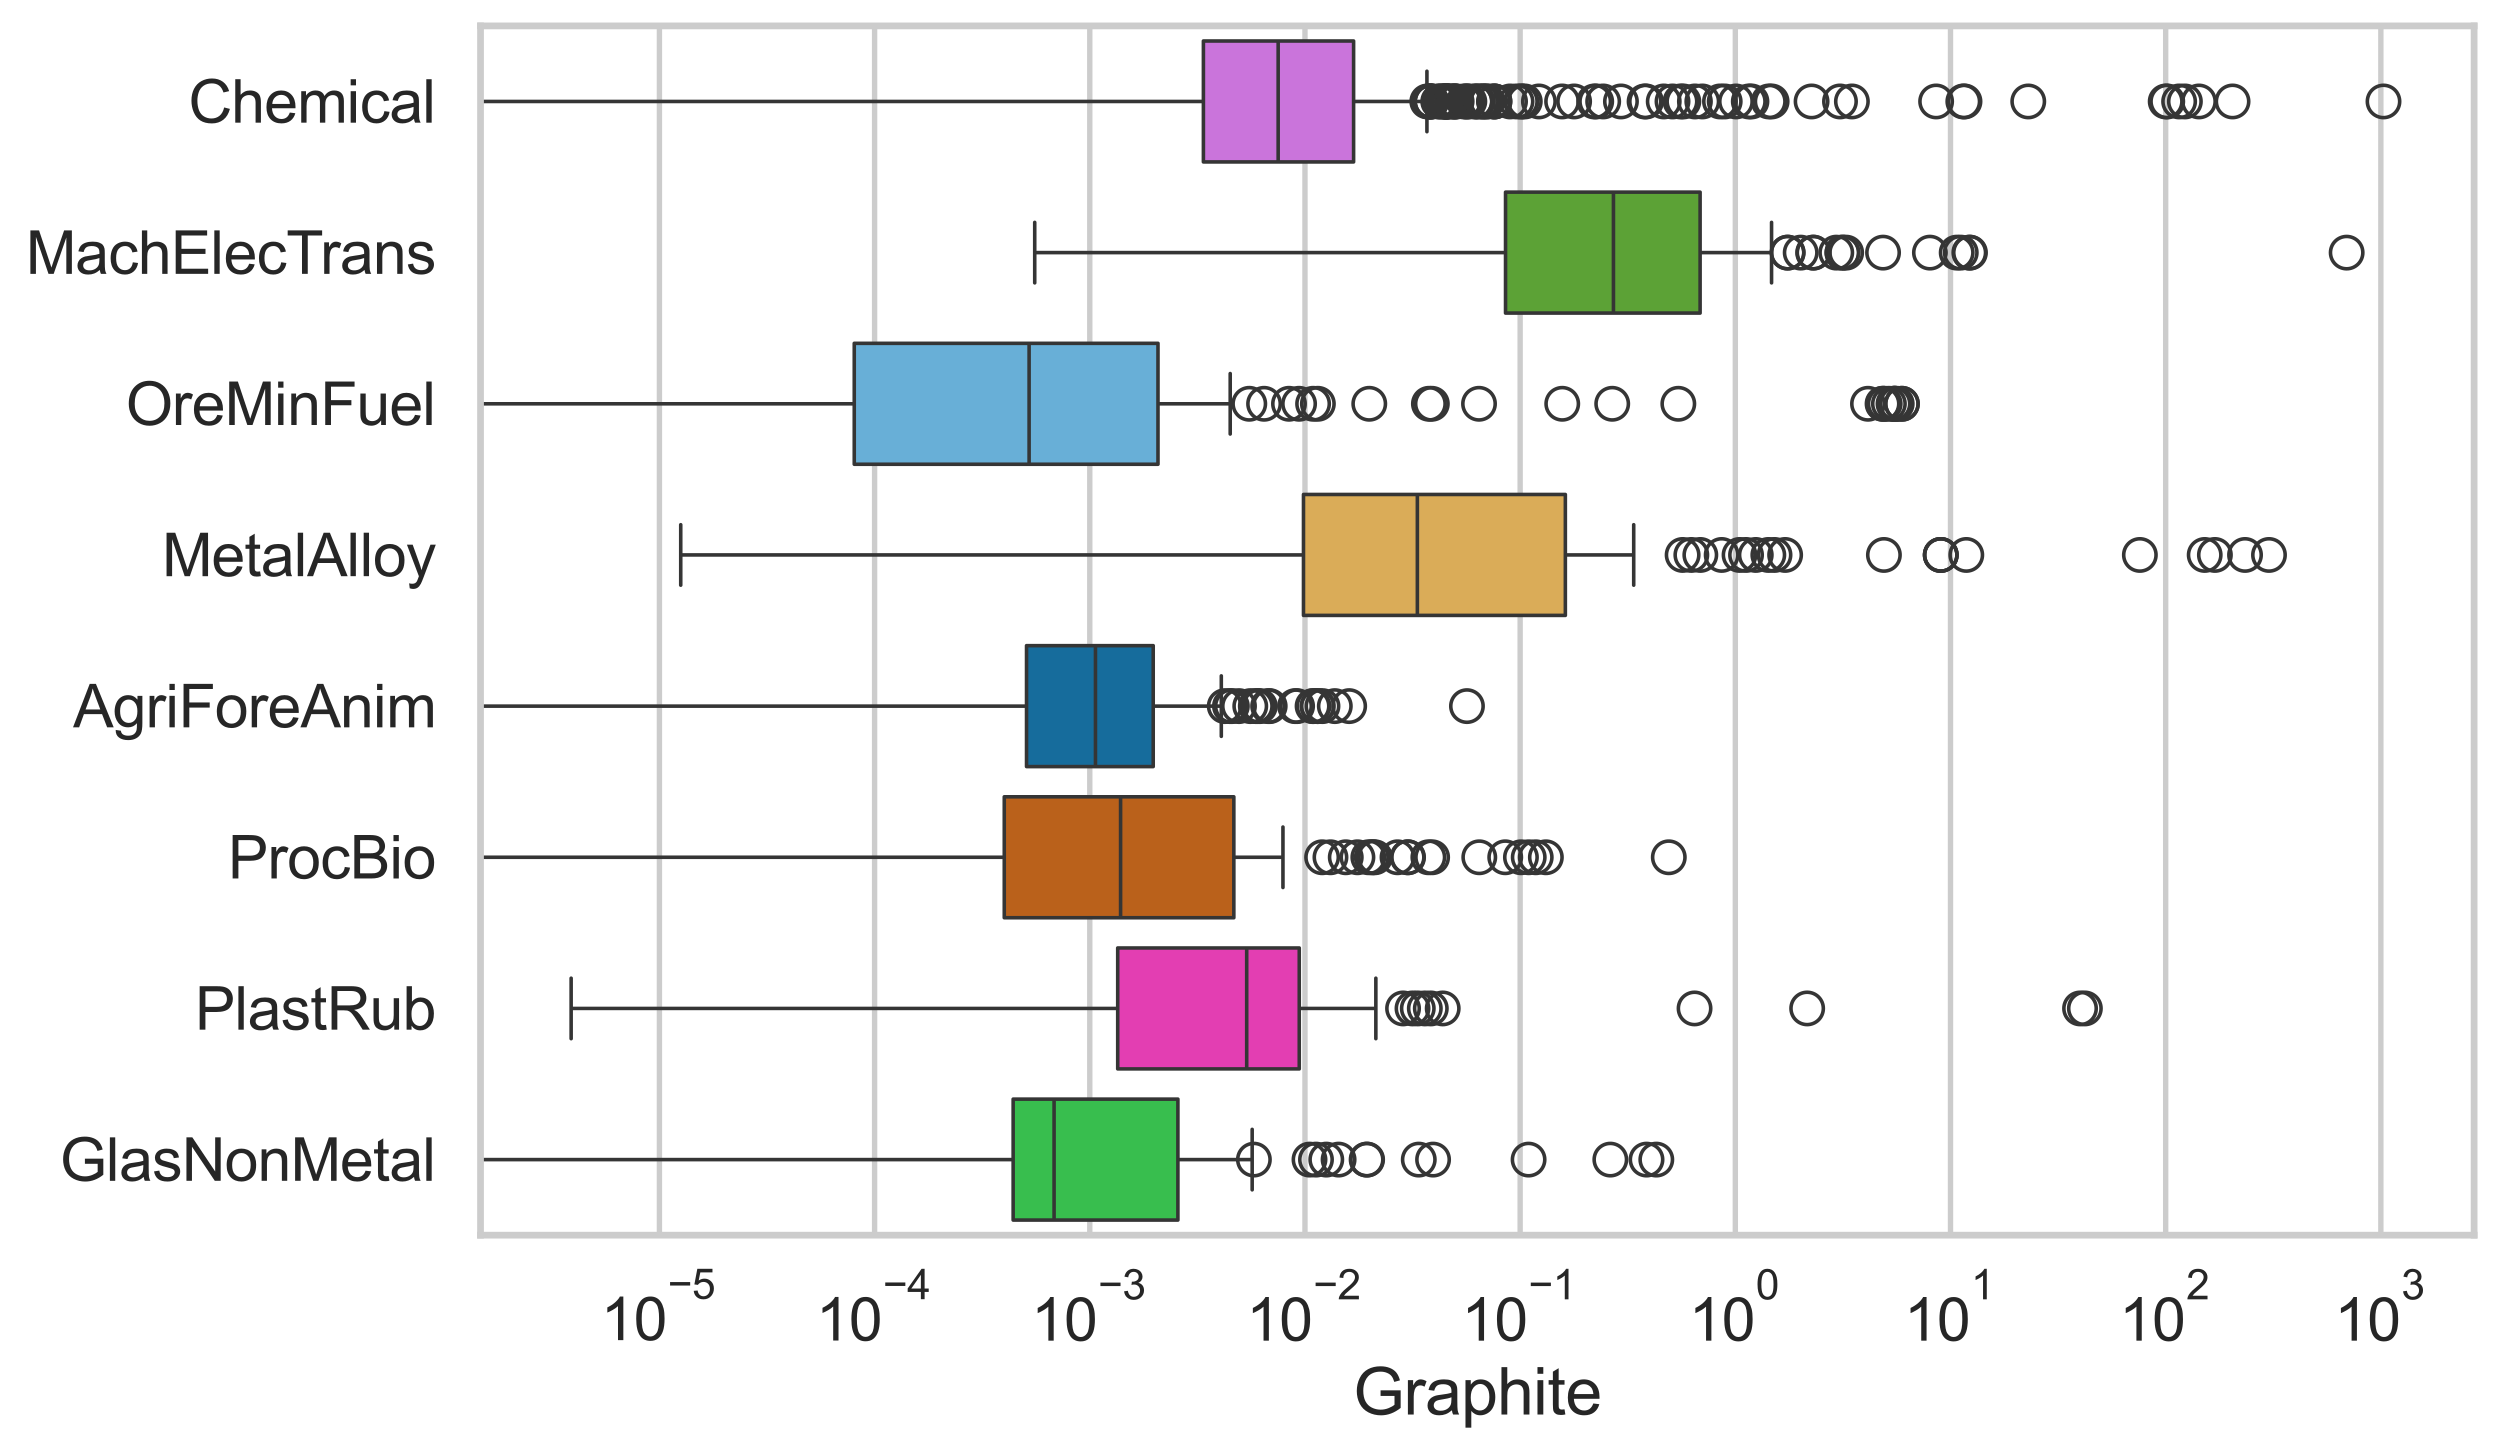<?xml version="1.0" encoding="utf-8" standalone="no"?>
<!DOCTYPE svg PUBLIC "-//W3C//DTD SVG 1.1//EN"
  "http://www.w3.org/Graphics/SVG/1.1/DTD/svg11.dtd">
<svg xmlns:xlink="http://www.w3.org/1999/xlink" width="695.577pt" height="404.34pt" viewBox="0 0 695.577 404.34" xmlns="http://www.w3.org/2000/svg" version="1.1">
 <defs>
  <style type="text/css">*{stroke-linejoin: round; stroke-linecap: butt}</style>
 </defs>
 <g id="figure_1">
  <g id="patch_1">
   <path d="M 0 404.34 
L 695.577 404.34 
L 695.577 0 
L 0 0 
z
" style="fill: #ffffff"/>
  </g>
  <g id="axes_1">
   <g id="patch_2">
    <path d="M 133.697 343.665 
L 688.377 343.665 
L 688.377 7.2 
L 133.697 7.2 
z
" style="fill: #ffffff"/>
   </g>
   <g id="matplotlib.axis_1">
    <g id="xtick_1">
     <g id="line2d_1">
      <path d="M 183.472 343.665 
L 183.472 7.2 
" clip-path="url(#p6997571567)" style="fill: none; stroke: #cccccc; stroke-width: 1.5; stroke-linecap: round"/>
     </g>
     <g id="text_1">
      <!-- $\mathdefault{10^{-5}}$ -->
      <g style="fill: #262626" transform="translate(167.137 373.015) scale(0.165 -0.165)">
       <defs>
        <path id="ArialMT-31" d="M 2384 0 
L 1822 0 
L 1822 3584 
Q 1619 3391 1289 3197 
Q 959 3003 697 2906 
L 697 3450 
Q 1169 3672 1522 3987 
Q 1875 4303 2022 4600 
L 2384 4600 
L 2384 0 
z
" transform="scale(0.016)"/>
        <path id="ArialMT-30" d="M 266 2259 
Q 266 3072 433 3567 
Q 600 4063 929 4331 
Q 1259 4600 1759 4600 
Q 2128 4600 2406 4451 
Q 2684 4303 2865 4023 
Q 3047 3744 3150 3342 
Q 3253 2941 3253 2259 
Q 3253 1453 3087 958 
Q 2922 463 2592 192 
Q 2263 -78 1759 -78 
Q 1097 -78 719 397 
Q 266 969 266 2259 
z
M 844 2259 
Q 844 1131 1108 757 
Q 1372 384 1759 384 
Q 2147 384 2411 759 
Q 2675 1134 2675 2259 
Q 2675 3391 2411 3762 
Q 2147 4134 1753 4134 
Q 1366 4134 1134 3806 
Q 844 3388 844 2259 
z
" transform="scale(0.016)"/>
        <path id="ArialMT-2212" d="M 3381 1997 
L 356 1997 
L 356 2522 
L 3381 2522 
L 3381 1997 
z
" transform="scale(0.016)"/>
        <path id="ArialMT-35" d="M 266 1200 
L 856 1250 
Q 922 819 1161 601 
Q 1400 384 1738 384 
Q 2144 384 2425 690 
Q 2706 997 2706 1503 
Q 2706 1984 2436 2262 
Q 2166 2541 1728 2541 
Q 1456 2541 1237 2417 
Q 1019 2294 894 2097 
L 366 2166 
L 809 4519 
L 3088 4519 
L 3088 3981 
L 1259 3981 
L 1013 2750 
Q 1425 3038 1878 3038 
Q 2478 3038 2890 2622 
Q 3303 2206 3303 1553 
Q 3303 931 2941 478 
Q 2500 -78 1738 -78 
Q 1113 -78 717 272 
Q 322 622 266 1200 
z
" transform="scale(0.016)"/>
       </defs>
       <use xlink:href="#ArialMT-31" transform="translate(0 0.88)"/>
       <use xlink:href="#ArialMT-30" transform="translate(55.615 0.88)"/>
       <use xlink:href="#ArialMT-2212" transform="translate(112.973 70.573) scale(0.7)"/>
       <use xlink:href="#ArialMT-35" transform="translate(153.852 70.573) scale(0.7)"/>
      </g>
     </g>
    </g>
    <g id="xtick_2">
     <g id="line2d_2">
      <path d="M 243.342 343.665 
L 243.342 7.2 
" clip-path="url(#p6997571567)" style="fill: none; stroke: #cccccc; stroke-width: 1.5; stroke-linecap: round"/>
     </g>
     <g id="text_2">
      <!-- $\mathdefault{10^{-4}}$ -->
      <g style="fill: #262626" transform="translate(227.007 373.015) scale(0.165 -0.165)">
       <defs>
        <path id="ArialMT-34" d="M 2069 0 
L 2069 1097 
L 81 1097 
L 81 1613 
L 2172 4581 
L 2631 4581 
L 2631 1613 
L 3250 1613 
L 3250 1097 
L 2631 1097 
L 2631 0 
L 2069 0 
z
M 2069 1613 
L 2069 3678 
L 634 1613 
L 2069 1613 
z
" transform="scale(0.016)"/>
       </defs>
       <use xlink:href="#ArialMT-31" transform="translate(0 0.202)"/>
       <use xlink:href="#ArialMT-30" transform="translate(55.615 0.202)"/>
       <use xlink:href="#ArialMT-2212" transform="translate(112.973 69.895) scale(0.7)"/>
       <use xlink:href="#ArialMT-34" transform="translate(153.852 69.895) scale(0.7)"/>
      </g>
     </g>
    </g>
    <g id="xtick_3">
     <g id="line2d_3">
      <path d="M 303.211 343.665 
L 303.211 7.2 
" clip-path="url(#p6997571567)" style="fill: none; stroke: #cccccc; stroke-width: 1.5; stroke-linecap: round"/>
     </g>
     <g id="text_3">
      <!-- $\mathdefault{10^{-3}}$ -->
      <g style="fill: #262626" transform="translate(286.876 373.18) scale(0.165 -0.165)">
       <defs>
        <path id="ArialMT-33" d="M 269 1209 
L 831 1284 
Q 928 806 1161 595 
Q 1394 384 1728 384 
Q 2125 384 2398 659 
Q 2672 934 2672 1341 
Q 2672 1728 2419 1979 
Q 2166 2231 1775 2231 
Q 1616 2231 1378 2169 
L 1441 2663 
Q 1497 2656 1531 2656 
Q 1891 2656 2178 2843 
Q 2466 3031 2466 3422 
Q 2466 3731 2256 3934 
Q 2047 4138 1716 4138 
Q 1388 4138 1169 3931 
Q 950 3725 888 3313 
L 325 3413 
Q 428 3978 793 4289 
Q 1159 4600 1703 4600 
Q 2078 4600 2393 4439 
Q 2709 4278 2876 4000 
Q 3044 3722 3044 3409 
Q 3044 3113 2884 2869 
Q 2725 2625 2413 2481 
Q 2819 2388 3044 2092 
Q 3269 1797 3269 1353 
Q 3269 753 2831 336 
Q 2394 -81 1725 -81 
Q 1122 -81 723 278 
Q 325 638 269 1209 
z
" transform="scale(0.016)"/>
       </defs>
       <use xlink:href="#ArialMT-31" transform="translate(0 0.994)"/>
       <use xlink:href="#ArialMT-30" transform="translate(55.615 0.994)"/>
       <use xlink:href="#ArialMT-2212" transform="translate(112.973 70.688) scale(0.7)"/>
       <use xlink:href="#ArialMT-33" transform="translate(153.852 70.688) scale(0.7)"/>
      </g>
     </g>
    </g>
    <g id="xtick_4">
     <g id="line2d_4">
      <path d="M 363.081 343.665 
L 363.081 7.2 
" clip-path="url(#p6997571567)" style="fill: none; stroke: #cccccc; stroke-width: 1.5; stroke-linecap: round"/>
     </g>
     <g id="text_4">
      <!-- $\mathdefault{10^{-2}}$ -->
      <g style="fill: #262626" transform="translate(346.746 373.18) scale(0.165 -0.165)">
       <defs>
        <path id="ArialMT-32" d="M 3222 541 
L 3222 0 
L 194 0 
Q 188 203 259 391 
Q 375 700 629 1000 
Q 884 1300 1366 1694 
Q 2113 2306 2375 2664 
Q 2638 3022 2638 3341 
Q 2638 3675 2398 3904 
Q 2159 4134 1775 4134 
Q 1369 4134 1125 3890 
Q 881 3647 878 3216 
L 300 3275 
Q 359 3922 746 4261 
Q 1134 4600 1788 4600 
Q 2447 4600 2831 4234 
Q 3216 3869 3216 3328 
Q 3216 3053 3103 2787 
Q 2991 2522 2730 2228 
Q 2469 1934 1863 1422 
Q 1356 997 1212 845 
Q 1069 694 975 541 
L 3222 541 
z
" transform="scale(0.016)"/>
       </defs>
       <use xlink:href="#ArialMT-31" transform="translate(0 0.994)"/>
       <use xlink:href="#ArialMT-30" transform="translate(55.615 0.994)"/>
       <use xlink:href="#ArialMT-2212" transform="translate(112.973 70.688) scale(0.7)"/>
       <use xlink:href="#ArialMT-32" transform="translate(153.852 70.688) scale(0.7)"/>
      </g>
     </g>
    </g>
    <g id="xtick_5">
     <g id="line2d_5">
      <path d="M 422.95 343.665 
L 422.95 7.2 
" clip-path="url(#p6997571567)" style="fill: none; stroke: #cccccc; stroke-width: 1.5; stroke-linecap: round"/>
     </g>
     <g id="text_5">
      <!-- $\mathdefault{10^{-1}}$ -->
      <g style="fill: #262626" transform="translate(406.615 373.18) scale(0.165 -0.165)">
       <use xlink:href="#ArialMT-31" transform="translate(0 0.994)"/>
       <use xlink:href="#ArialMT-30" transform="translate(55.615 0.994)"/>
       <use xlink:href="#ArialMT-2212" transform="translate(112.973 70.688) scale(0.7)"/>
       <use xlink:href="#ArialMT-31" transform="translate(153.852 70.688) scale(0.7)"/>
      </g>
     </g>
    </g>
    <g id="xtick_6">
     <g id="line2d_6">
      <path d="M 482.819 343.665 
L 482.819 7.2 
" clip-path="url(#p6997571567)" style="fill: none; stroke: #cccccc; stroke-width: 1.5; stroke-linecap: round"/>
     </g>
     <g id="text_6">
      <!-- $\mathdefault{10^{0}}$ -->
      <g style="fill: #262626" transform="translate(469.867 373.18) scale(0.165 -0.165)">
       <use xlink:href="#ArialMT-31" transform="translate(0 0.994)"/>
       <use xlink:href="#ArialMT-30" transform="translate(55.615 0.994)"/>
       <use xlink:href="#ArialMT-30" transform="translate(112.973 70.688) scale(0.7)"/>
      </g>
     </g>
    </g>
    <g id="xtick_7">
     <g id="line2d_7">
      <path d="M 542.689 343.665 
L 542.689 7.2 
" clip-path="url(#p6997571567)" style="fill: none; stroke: #cccccc; stroke-width: 1.5; stroke-linecap: round"/>
     </g>
     <g id="text_7">
      <!-- $\mathdefault{10^{1}}$ -->
      <g style="fill: #262626" transform="translate(529.736 373.18) scale(0.165 -0.165)">
       <use xlink:href="#ArialMT-31" transform="translate(0 0.994)"/>
       <use xlink:href="#ArialMT-30" transform="translate(55.615 0.994)"/>
       <use xlink:href="#ArialMT-31" transform="translate(112.973 70.688) scale(0.7)"/>
      </g>
     </g>
    </g>
    <g id="xtick_8">
     <g id="line2d_8">
      <path d="M 602.558 343.665 
L 602.558 7.2 
" clip-path="url(#p6997571567)" style="fill: none; stroke: #cccccc; stroke-width: 1.5; stroke-linecap: round"/>
     </g>
     <g id="text_8">
      <!-- $\mathdefault{10^{2}}$ -->
      <g style="fill: #262626" transform="translate(589.606 373.18) scale(0.165 -0.165)">
       <use xlink:href="#ArialMT-31" transform="translate(0 0.994)"/>
       <use xlink:href="#ArialMT-30" transform="translate(55.615 0.994)"/>
       <use xlink:href="#ArialMT-32" transform="translate(112.973 70.688) scale(0.7)"/>
      </g>
     </g>
    </g>
    <g id="xtick_9">
     <g id="line2d_9">
      <path d="M 662.427 343.665 
L 662.427 7.2 
" clip-path="url(#p6997571567)" style="fill: none; stroke: #cccccc; stroke-width: 1.5; stroke-linecap: round"/>
     </g>
     <g id="text_9">
      <!-- $\mathdefault{10^{3}}$ -->
      <g style="fill: #262626" transform="translate(649.475 373.18) scale(0.165 -0.165)">
       <use xlink:href="#ArialMT-31" transform="translate(0 0.994)"/>
       <use xlink:href="#ArialMT-30" transform="translate(55.615 0.994)"/>
       <use xlink:href="#ArialMT-33" transform="translate(112.973 70.688) scale(0.7)"/>
      </g>
     </g>
    </g>
    <g id="xtick_10"/>
    <g id="xtick_11"/>
    <g id="xtick_12"/>
    <g id="xtick_13"/>
    <g id="xtick_14"/>
    <g id="xtick_15"/>
    <g id="xtick_16"/>
    <g id="xtick_17"/>
    <g id="xtick_18"/>
    <g id="xtick_19"/>
    <g id="xtick_20"/>
    <g id="xtick_21"/>
    <g id="xtick_22"/>
    <g id="xtick_23"/>
    <g id="xtick_24"/>
    <g id="xtick_25"/>
    <g id="xtick_26"/>
    <g id="xtick_27"/>
    <g id="xtick_28"/>
    <g id="xtick_29"/>
    <g id="xtick_30"/>
    <g id="xtick_31"/>
    <g id="xtick_32"/>
    <g id="xtick_33"/>
    <g id="xtick_34"/>
    <g id="xtick_35"/>
    <g id="xtick_36"/>
    <g id="xtick_37"/>
    <g id="xtick_38"/>
    <g id="xtick_39"/>
    <g id="xtick_40"/>
    <g id="xtick_41"/>
    <g id="xtick_42"/>
    <g id="xtick_43"/>
    <g id="xtick_44"/>
    <g id="xtick_45"/>
    <g id="xtick_46"/>
    <g id="xtick_47"/>
    <g id="xtick_48"/>
    <g id="xtick_49"/>
    <g id="xtick_50"/>
    <g id="xtick_51"/>
    <g id="xtick_52"/>
    <g id="xtick_53"/>
    <g id="xtick_54"/>
    <g id="xtick_55"/>
    <g id="xtick_56"/>
    <g id="xtick_57"/>
    <g id="xtick_58"/>
    <g id="xtick_59"/>
    <g id="xtick_60"/>
    <g id="xtick_61"/>
    <g id="xtick_62"/>
    <g id="xtick_63"/>
    <g id="xtick_64"/>
    <g id="xtick_65"/>
    <g id="xtick_66"/>
    <g id="xtick_67"/>
    <g id="xtick_68"/>
    <g id="xtick_69"/>
    <g id="xtick_70"/>
    <g id="xtick_71"/>
    <g id="xtick_72"/>
    <g id="xtick_73"/>
    <g id="xtick_74"/>
    <g id="xtick_75"/>
    <g id="xtick_76"/>
    <g id="xtick_77"/>
    <g id="xtick_78"/>
    <g id="xtick_79"/>
    <g id="xtick_80"/>
    <g id="xtick_81"/>
    <g id="xtick_82"/>
    <g id="text_10">
     <!-- Graphite -->
     <g style="fill: #262626" transform="translate(376.521 393.563) scale(0.18 -0.18)">
      <defs>
       <path id="ArialMT-47" d="M 2638 1797 
L 2638 2334 
L 4578 2338 
L 4578 638 
Q 4131 281 3656 101 
Q 3181 -78 2681 -78 
Q 2006 -78 1454 211 
Q 903 500 622 1047 
Q 341 1594 341 2269 
Q 341 2938 620 3517 
Q 900 4097 1425 4378 
Q 1950 4659 2634 4659 
Q 3131 4659 3532 4498 
Q 3934 4338 4162 4050 
Q 4391 3763 4509 3300 
L 3963 3150 
Q 3859 3500 3706 3700 
Q 3553 3900 3268 4020 
Q 2984 4141 2638 4141 
Q 2222 4141 1919 4014 
Q 1616 3888 1430 3681 
Q 1244 3475 1141 3228 
Q 966 2803 966 2306 
Q 966 1694 1177 1281 
Q 1388 869 1791 669 
Q 2194 469 2647 469 
Q 3041 469 3416 620 
Q 3791 772 3984 944 
L 3984 1797 
L 2638 1797 
z
" transform="scale(0.016)"/>
       <path id="ArialMT-72" d="M 416 0 
L 416 3319 
L 922 3319 
L 922 2816 
Q 1116 3169 1280 3281 
Q 1444 3394 1641 3394 
Q 1925 3394 2219 3213 
L 2025 2691 
Q 1819 2813 1613 2813 
Q 1428 2813 1281 2702 
Q 1134 2591 1072 2394 
Q 978 2094 978 1738 
L 978 0 
L 416 0 
z
" transform="scale(0.016)"/>
       <path id="ArialMT-61" d="M 2588 409 
Q 2275 144 1986 34 
Q 1697 -75 1366 -75 
Q 819 -75 525 192 
Q 231 459 231 875 
Q 231 1119 342 1320 
Q 453 1522 633 1644 
Q 813 1766 1038 1828 
Q 1203 1872 1538 1913 
Q 2219 1994 2541 2106 
Q 2544 2222 2544 2253 
Q 2544 2597 2384 2738 
Q 2169 2928 1744 2928 
Q 1347 2928 1158 2789 
Q 969 2650 878 2297 
L 328 2372 
Q 403 2725 575 2942 
Q 747 3159 1072 3276 
Q 1397 3394 1825 3394 
Q 2250 3394 2515 3294 
Q 2781 3194 2906 3042 
Q 3031 2891 3081 2659 
Q 3109 2516 3109 2141 
L 3109 1391 
Q 3109 606 3145 398 
Q 3181 191 3288 0 
L 2700 0 
Q 2613 175 2588 409 
z
M 2541 1666 
Q 2234 1541 1622 1453 
Q 1275 1403 1131 1340 
Q 988 1278 909 1158 
Q 831 1038 831 891 
Q 831 666 1001 516 
Q 1172 366 1500 366 
Q 1825 366 2078 508 
Q 2331 650 2450 897 
Q 2541 1088 2541 1459 
L 2541 1666 
z
" transform="scale(0.016)"/>
       <path id="ArialMT-70" d="M 422 -1272 
L 422 3319 
L 934 3319 
L 934 2888 
Q 1116 3141 1344 3267 
Q 1572 3394 1897 3394 
Q 2322 3394 2647 3175 
Q 2972 2956 3137 2557 
Q 3303 2159 3303 1684 
Q 3303 1175 3120 767 
Q 2938 359 2589 142 
Q 2241 -75 1856 -75 
Q 1575 -75 1351 44 
Q 1128 163 984 344 
L 984 -1272 
L 422 -1272 
z
M 931 1641 
Q 931 1000 1190 694 
Q 1450 388 1819 388 
Q 2194 388 2461 705 
Q 2728 1022 2728 1688 
Q 2728 2322 2467 2637 
Q 2206 2953 1844 2953 
Q 1484 2953 1207 2617 
Q 931 2281 931 1641 
z
" transform="scale(0.016)"/>
       <path id="ArialMT-68" d="M 422 0 
L 422 4581 
L 984 4581 
L 984 2938 
Q 1378 3394 1978 3394 
Q 2347 3394 2619 3248 
Q 2891 3103 3008 2847 
Q 3125 2591 3125 2103 
L 3125 0 
L 2563 0 
L 2563 2103 
Q 2563 2525 2380 2717 
Q 2197 2909 1863 2909 
Q 1613 2909 1392 2779 
Q 1172 2650 1078 2428 
Q 984 2206 984 1816 
L 984 0 
L 422 0 
z
" transform="scale(0.016)"/>
       <path id="ArialMT-69" d="M 425 3934 
L 425 4581 
L 988 4581 
L 988 3934 
L 425 3934 
z
M 425 0 
L 425 3319 
L 988 3319 
L 988 0 
L 425 0 
z
" transform="scale(0.016)"/>
       <path id="ArialMT-74" d="M 1650 503 
L 1731 6 
Q 1494 -44 1306 -44 
Q 1000 -44 831 53 
Q 663 150 594 308 
Q 525 466 525 972 
L 525 2881 
L 113 2881 
L 113 3319 
L 525 3319 
L 525 4141 
L 1084 4478 
L 1084 3319 
L 1650 3319 
L 1650 2881 
L 1084 2881 
L 1084 941 
Q 1084 700 1114 631 
Q 1144 563 1211 522 
Q 1278 481 1403 481 
Q 1497 481 1650 503 
z
" transform="scale(0.016)"/>
       <path id="ArialMT-65" d="M 2694 1069 
L 3275 997 
Q 3138 488 2766 206 
Q 2394 -75 1816 -75 
Q 1088 -75 661 373 
Q 234 822 234 1631 
Q 234 2469 665 2931 
Q 1097 3394 1784 3394 
Q 2450 3394 2872 2941 
Q 3294 2488 3294 1666 
Q 3294 1616 3291 1516 
L 816 1516 
Q 847 969 1125 678 
Q 1403 388 1819 388 
Q 2128 388 2347 550 
Q 2566 713 2694 1069 
z
M 847 1978 
L 2700 1978 
Q 2663 2397 2488 2606 
Q 2219 2931 1791 2931 
Q 1403 2931 1139 2672 
Q 875 2413 847 1978 
z
" transform="scale(0.016)"/>
      </defs>
      <use xlink:href="#ArialMT-47"/>
      <use xlink:href="#ArialMT-72" transform="translate(77.783 0)"/>
      <use xlink:href="#ArialMT-61" transform="translate(111.084 0)"/>
      <use xlink:href="#ArialMT-70" transform="translate(166.699 0)"/>
      <use xlink:href="#ArialMT-68" transform="translate(222.314 0)"/>
      <use xlink:href="#ArialMT-69" transform="translate(277.93 0)"/>
      <use xlink:href="#ArialMT-74" transform="translate(300.146 0)"/>
      <use xlink:href="#ArialMT-65" transform="translate(327.93 0)"/>
     </g>
    </g>
   </g>
   <g id="matplotlib.axis_2">
    <g id="ytick_1">
     <g id="text_11">
      <!-- Chemical -->
      <g style="fill: #262626" transform="translate(52.428 34.134) scale(0.165 -0.165)">
       <defs>
        <path id="ArialMT-43" d="M 3763 1606 
L 4369 1453 
Q 4178 706 3683 314 
Q 3188 -78 2472 -78 
Q 1731 -78 1267 223 
Q 803 525 561 1097 
Q 319 1669 319 2325 
Q 319 3041 592 3573 
Q 866 4106 1370 4382 
Q 1875 4659 2481 4659 
Q 3169 4659 3637 4309 
Q 4106 3959 4291 3325 
L 3694 3184 
Q 3534 3684 3231 3912 
Q 2928 4141 2469 4141 
Q 1941 4141 1586 3887 
Q 1231 3634 1087 3207 
Q 944 2781 944 2328 
Q 944 1744 1114 1308 
Q 1284 872 1643 656 
Q 2003 441 2422 441 
Q 2931 441 3284 734 
Q 3638 1028 3763 1606 
z
" transform="scale(0.016)"/>
        <path id="ArialMT-6d" d="M 422 0 
L 422 3319 
L 925 3319 
L 925 2853 
Q 1081 3097 1340 3245 
Q 1600 3394 1931 3394 
Q 2300 3394 2536 3241 
Q 2772 3088 2869 2813 
Q 3263 3394 3894 3394 
Q 4388 3394 4653 3120 
Q 4919 2847 4919 2278 
L 4919 0 
L 4359 0 
L 4359 2091 
Q 4359 2428 4304 2576 
Q 4250 2725 4106 2815 
Q 3963 2906 3769 2906 
Q 3419 2906 3187 2673 
Q 2956 2441 2956 1928 
L 2956 0 
L 2394 0 
L 2394 2156 
Q 2394 2531 2256 2718 
Q 2119 2906 1806 2906 
Q 1569 2906 1367 2781 
Q 1166 2656 1075 2415 
Q 984 2175 984 1722 
L 984 0 
L 422 0 
z
" transform="scale(0.016)"/>
        <path id="ArialMT-63" d="M 2588 1216 
L 3141 1144 
Q 3050 572 2676 248 
Q 2303 -75 1759 -75 
Q 1078 -75 664 370 
Q 250 816 250 1647 
Q 250 2184 428 2587 
Q 606 2991 970 3192 
Q 1334 3394 1763 3394 
Q 2303 3394 2647 3120 
Q 2991 2847 3088 2344 
L 2541 2259 
Q 2463 2594 2264 2762 
Q 2066 2931 1784 2931 
Q 1359 2931 1093 2626 
Q 828 2322 828 1663 
Q 828 994 1084 691 
Q 1341 388 1753 388 
Q 2084 388 2306 591 
Q 2528 794 2588 1216 
z
" transform="scale(0.016)"/>
        <path id="ArialMT-6c" d="M 409 0 
L 409 4581 
L 972 4581 
L 972 0 
L 409 0 
z
" transform="scale(0.016)"/>
       </defs>
       <use xlink:href="#ArialMT-43"/>
       <use xlink:href="#ArialMT-68" transform="translate(72.217 0)"/>
       <use xlink:href="#ArialMT-65" transform="translate(127.832 0)"/>
       <use xlink:href="#ArialMT-6d" transform="translate(183.447 0)"/>
       <use xlink:href="#ArialMT-69" transform="translate(266.748 0)"/>
       <use xlink:href="#ArialMT-63" transform="translate(288.965 0)"/>
       <use xlink:href="#ArialMT-61" transform="translate(338.965 0)"/>
       <use xlink:href="#ArialMT-6c" transform="translate(394.58 0)"/>
      </g>
     </g>
    </g>
    <g id="ytick_2">
     <g id="text_12">
      <!-- MachElecTrans -->
      <g style="fill: #262626" transform="translate(7.2 76.192) scale(0.165 -0.165)">
       <defs>
        <path id="ArialMT-4d" d="M 475 0 
L 475 4581 
L 1388 4581 
L 2472 1338 
Q 2622 884 2691 659 
Q 2769 909 2934 1394 
L 4031 4581 
L 4847 4581 
L 4847 0 
L 4263 0 
L 4263 3834 
L 2931 0 
L 2384 0 
L 1059 3900 
L 1059 0 
L 475 0 
z
" transform="scale(0.016)"/>
        <path id="ArialMT-45" d="M 506 0 
L 506 4581 
L 3819 4581 
L 3819 4041 
L 1113 4041 
L 1113 2638 
L 3647 2638 
L 3647 2100 
L 1113 2100 
L 1113 541 
L 3925 541 
L 3925 0 
L 506 0 
z
" transform="scale(0.016)"/>
        <path id="ArialMT-54" d="M 1659 0 
L 1659 4041 
L 150 4041 
L 150 4581 
L 3781 4581 
L 3781 4041 
L 2266 4041 
L 2266 0 
L 1659 0 
z
" transform="scale(0.016)"/>
        <path id="ArialMT-6e" d="M 422 0 
L 422 3319 
L 928 3319 
L 928 2847 
Q 1294 3394 1984 3394 
Q 2284 3394 2536 3286 
Q 2788 3178 2913 3003 
Q 3038 2828 3088 2588 
Q 3119 2431 3119 2041 
L 3119 0 
L 2556 0 
L 2556 2019 
Q 2556 2363 2490 2533 
Q 2425 2703 2258 2804 
Q 2091 2906 1866 2906 
Q 1506 2906 1245 2678 
Q 984 2450 984 1813 
L 984 0 
L 422 0 
z
" transform="scale(0.016)"/>
        <path id="ArialMT-73" d="M 197 991 
L 753 1078 
Q 800 744 1014 566 
Q 1228 388 1613 388 
Q 2000 388 2187 545 
Q 2375 703 2375 916 
Q 2375 1106 2209 1216 
Q 2094 1291 1634 1406 
Q 1016 1563 777 1677 
Q 538 1791 414 1992 
Q 291 2194 291 2438 
Q 291 2659 392 2848 
Q 494 3038 669 3163 
Q 800 3259 1026 3326 
Q 1253 3394 1513 3394 
Q 1903 3394 2198 3281 
Q 2494 3169 2634 2976 
Q 2775 2784 2828 2463 
L 2278 2388 
Q 2241 2644 2061 2787 
Q 1881 2931 1553 2931 
Q 1166 2931 1000 2803 
Q 834 2675 834 2503 
Q 834 2394 903 2306 
Q 972 2216 1119 2156 
Q 1203 2125 1616 2013 
Q 2213 1853 2448 1751 
Q 2684 1650 2818 1456 
Q 2953 1263 2953 975 
Q 2953 694 2789 445 
Q 2625 197 2315 61 
Q 2006 -75 1616 -75 
Q 969 -75 630 194 
Q 291 463 197 991 
z
" transform="scale(0.016)"/>
       </defs>
       <use xlink:href="#ArialMT-4d"/>
       <use xlink:href="#ArialMT-61" transform="translate(83.301 0)"/>
       <use xlink:href="#ArialMT-63" transform="translate(138.916 0)"/>
       <use xlink:href="#ArialMT-68" transform="translate(188.916 0)"/>
       <use xlink:href="#ArialMT-45" transform="translate(244.531 0)"/>
       <use xlink:href="#ArialMT-6c" transform="translate(311.23 0)"/>
       <use xlink:href="#ArialMT-65" transform="translate(333.447 0)"/>
       <use xlink:href="#ArialMT-63" transform="translate(389.062 0)"/>
       <use xlink:href="#ArialMT-54" transform="translate(439.062 0)"/>
       <use xlink:href="#ArialMT-72" transform="translate(496.396 0)"/>
       <use xlink:href="#ArialMT-61" transform="translate(529.697 0)"/>
       <use xlink:href="#ArialMT-6e" transform="translate(585.312 0)"/>
       <use xlink:href="#ArialMT-73" transform="translate(640.928 0)"/>
      </g>
     </g>
    </g>
    <g id="ytick_3">
     <g id="text_13">
      <!-- OreMinFuel -->
      <g style="fill: #262626" transform="translate(35.013 118.25) scale(0.165 -0.165)">
       <defs>
        <path id="ArialMT-4f" d="M 309 2231 
Q 309 3372 921 4017 
Q 1534 4663 2503 4663 
Q 3138 4663 3647 4359 
Q 4156 4056 4423 3514 
Q 4691 2972 4691 2284 
Q 4691 1588 4409 1038 
Q 4128 488 3612 205 
Q 3097 -78 2500 -78 
Q 1853 -78 1343 234 
Q 834 547 571 1087 
Q 309 1628 309 2231 
z
M 934 2222 
Q 934 1394 1379 917 
Q 1825 441 2497 441 
Q 3181 441 3623 922 
Q 4066 1403 4066 2288 
Q 4066 2847 3877 3264 
Q 3688 3681 3323 3911 
Q 2959 4141 2506 4141 
Q 1863 4141 1398 3698 
Q 934 3256 934 2222 
z
" transform="scale(0.016)"/>
        <path id="ArialMT-46" d="M 525 0 
L 525 4581 
L 3616 4581 
L 3616 4041 
L 1131 4041 
L 1131 2622 
L 3281 2622 
L 3281 2081 
L 1131 2081 
L 1131 0 
L 525 0 
z
" transform="scale(0.016)"/>
        <path id="ArialMT-75" d="M 2597 0 
L 2597 488 
Q 2209 -75 1544 -75 
Q 1250 -75 995 37 
Q 741 150 617 320 
Q 494 491 444 738 
Q 409 903 409 1263 
L 409 3319 
L 972 3319 
L 972 1478 
Q 972 1038 1006 884 
Q 1059 663 1231 536 
Q 1403 409 1656 409 
Q 1909 409 2131 539 
Q 2353 669 2445 892 
Q 2538 1116 2538 1541 
L 2538 3319 
L 3100 3319 
L 3100 0 
L 2597 0 
z
" transform="scale(0.016)"/>
       </defs>
       <use xlink:href="#ArialMT-4f"/>
       <use xlink:href="#ArialMT-72" transform="translate(77.783 0)"/>
       <use xlink:href="#ArialMT-65" transform="translate(111.084 0)"/>
       <use xlink:href="#ArialMT-4d" transform="translate(166.699 0)"/>
       <use xlink:href="#ArialMT-69" transform="translate(250 0)"/>
       <use xlink:href="#ArialMT-6e" transform="translate(272.217 0)"/>
       <use xlink:href="#ArialMT-46" transform="translate(327.832 0)"/>
       <use xlink:href="#ArialMT-75" transform="translate(388.916 0)"/>
       <use xlink:href="#ArialMT-65" transform="translate(444.531 0)"/>
       <use xlink:href="#ArialMT-6c" transform="translate(500.146 0)"/>
      </g>
     </g>
    </g>
    <g id="ytick_4">
     <g id="text_14">
      <!-- MetalAlloy -->
      <g style="fill: #262626" transform="translate(45.088 160.308) scale(0.165 -0.165)">
       <defs>
        <path id="ArialMT-41" d="M -9 0 
L 1750 4581 
L 2403 4581 
L 4278 0 
L 3588 0 
L 3053 1388 
L 1138 1388 
L 634 0 
L -9 0 
z
M 1313 1881 
L 2866 1881 
L 2388 3150 
Q 2169 3728 2063 4100 
Q 1975 3659 1816 3225 
L 1313 1881 
z
" transform="scale(0.016)"/>
        <path id="ArialMT-6f" d="M 213 1659 
Q 213 2581 725 3025 
Q 1153 3394 1769 3394 
Q 2453 3394 2887 2945 
Q 3322 2497 3322 1706 
Q 3322 1066 3130 698 
Q 2938 331 2570 128 
Q 2203 -75 1769 -75 
Q 1072 -75 642 372 
Q 213 819 213 1659 
z
M 791 1659 
Q 791 1022 1069 705 
Q 1347 388 1769 388 
Q 2188 388 2466 706 
Q 2744 1025 2744 1678 
Q 2744 2294 2464 2611 
Q 2184 2928 1769 2928 
Q 1347 2928 1069 2612 
Q 791 2297 791 1659 
z
" transform="scale(0.016)"/>
        <path id="ArialMT-79" d="M 397 -1278 
L 334 -750 
Q 519 -800 656 -800 
Q 844 -800 956 -737 
Q 1069 -675 1141 -563 
Q 1194 -478 1313 -144 
Q 1328 -97 1363 -6 
L 103 3319 
L 709 3319 
L 1400 1397 
Q 1534 1031 1641 628 
Q 1738 1016 1872 1384 
L 2581 3319 
L 3144 3319 
L 1881 -56 
Q 1678 -603 1566 -809 
Q 1416 -1088 1222 -1217 
Q 1028 -1347 759 -1347 
Q 597 -1347 397 -1278 
z
" transform="scale(0.016)"/>
       </defs>
       <use xlink:href="#ArialMT-4d"/>
       <use xlink:href="#ArialMT-65" transform="translate(83.301 0)"/>
       <use xlink:href="#ArialMT-74" transform="translate(138.916 0)"/>
       <use xlink:href="#ArialMT-61" transform="translate(166.699 0)"/>
       <use xlink:href="#ArialMT-6c" transform="translate(222.314 0)"/>
       <use xlink:href="#ArialMT-41" transform="translate(244.531 0)"/>
       <use xlink:href="#ArialMT-6c" transform="translate(311.23 0)"/>
       <use xlink:href="#ArialMT-6c" transform="translate(333.447 0)"/>
       <use xlink:href="#ArialMT-6f" transform="translate(355.664 0)"/>
       <use xlink:href="#ArialMT-79" transform="translate(411.279 0)"/>
      </g>
     </g>
    </g>
    <g id="ytick_5">
     <g id="text_15">
      <!-- AgriForeAnim -->
      <g style="fill: #262626" transform="translate(20.341 202.366) scale(0.165 -0.165)">
       <defs>
        <path id="ArialMT-67" d="M 319 -275 
L 866 -356 
Q 900 -609 1056 -725 
Q 1266 -881 1628 -881 
Q 2019 -881 2231 -725 
Q 2444 -569 2519 -288 
Q 2563 -116 2559 434 
Q 2191 0 1641 0 
Q 956 0 581 494 
Q 206 988 206 1678 
Q 206 2153 378 2554 
Q 550 2956 876 3175 
Q 1203 3394 1644 3394 
Q 2231 3394 2613 2919 
L 2613 3319 
L 3131 3319 
L 3131 450 
Q 3131 -325 2973 -648 
Q 2816 -972 2473 -1159 
Q 2131 -1347 1631 -1347 
Q 1038 -1347 672 -1080 
Q 306 -813 319 -275 
z
M 784 1719 
Q 784 1066 1043 766 
Q 1303 466 1694 466 
Q 2081 466 2343 764 
Q 2606 1063 2606 1700 
Q 2606 2309 2336 2618 
Q 2066 2928 1684 2928 
Q 1309 2928 1046 2623 
Q 784 2319 784 1719 
z
" transform="scale(0.016)"/>
       </defs>
       <use xlink:href="#ArialMT-41"/>
       <use xlink:href="#ArialMT-67" transform="translate(66.699 0)"/>
       <use xlink:href="#ArialMT-72" transform="translate(122.314 0)"/>
       <use xlink:href="#ArialMT-69" transform="translate(155.615 0)"/>
       <use xlink:href="#ArialMT-46" transform="translate(177.832 0)"/>
       <use xlink:href="#ArialMT-6f" transform="translate(238.916 0)"/>
       <use xlink:href="#ArialMT-72" transform="translate(294.531 0)"/>
       <use xlink:href="#ArialMT-65" transform="translate(327.832 0)"/>
       <use xlink:href="#ArialMT-41" transform="translate(383.447 0)"/>
       <use xlink:href="#ArialMT-6e" transform="translate(450.146 0)"/>
       <use xlink:href="#ArialMT-69" transform="translate(505.762 0)"/>
       <use xlink:href="#ArialMT-6d" transform="translate(527.979 0)"/>
      </g>
     </g>
    </g>
    <g id="ytick_6">
     <g id="text_16">
      <!-- ProcBio -->
      <g style="fill: #262626" transform="translate(63.424 244.425) scale(0.165 -0.165)">
       <defs>
        <path id="ArialMT-50" d="M 494 0 
L 494 4581 
L 2222 4581 
Q 2678 4581 2919 4538 
Q 3256 4481 3484 4323 
Q 3713 4166 3852 3881 
Q 3991 3597 3991 3256 
Q 3991 2672 3619 2267 
Q 3247 1863 2275 1863 
L 1100 1863 
L 1100 0 
L 494 0 
z
M 1100 2403 
L 2284 2403 
Q 2872 2403 3119 2622 
Q 3366 2841 3366 3238 
Q 3366 3525 3220 3729 
Q 3075 3934 2838 4000 
Q 2684 4041 2272 4041 
L 1100 4041 
L 1100 2403 
z
" transform="scale(0.016)"/>
        <path id="ArialMT-42" d="M 469 0 
L 469 4581 
L 2188 4581 
Q 2713 4581 3030 4442 
Q 3347 4303 3526 4014 
Q 3706 3725 3706 3409 
Q 3706 3116 3547 2856 
Q 3388 2597 3066 2438 
Q 3481 2316 3704 2022 
Q 3928 1728 3928 1328 
Q 3928 1006 3792 729 
Q 3656 453 3456 303 
Q 3256 153 2954 76 
Q 2653 0 2216 0 
L 469 0 
z
M 1075 2656 
L 2066 2656 
Q 2469 2656 2644 2709 
Q 2875 2778 2992 2937 
Q 3109 3097 3109 3338 
Q 3109 3566 3000 3739 
Q 2891 3913 2687 3977 
Q 2484 4041 1991 4041 
L 1075 4041 
L 1075 2656 
z
M 1075 541 
L 2216 541 
Q 2509 541 2628 563 
Q 2838 600 2978 687 
Q 3119 775 3209 942 
Q 3300 1109 3300 1328 
Q 3300 1584 3169 1773 
Q 3038 1963 2805 2039 
Q 2572 2116 2134 2116 
L 1075 2116 
L 1075 541 
z
" transform="scale(0.016)"/>
       </defs>
       <use xlink:href="#ArialMT-50"/>
       <use xlink:href="#ArialMT-72" transform="translate(66.699 0)"/>
       <use xlink:href="#ArialMT-6f" transform="translate(100 0)"/>
       <use xlink:href="#ArialMT-63" transform="translate(155.615 0)"/>
       <use xlink:href="#ArialMT-42" transform="translate(205.615 0)"/>
       <use xlink:href="#ArialMT-69" transform="translate(272.314 0)"/>
       <use xlink:href="#ArialMT-6f" transform="translate(294.531 0)"/>
      </g>
     </g>
    </g>
    <g id="ytick_7">
     <g id="text_17">
      <!-- PlastRub -->
      <g style="fill: #262626" transform="translate(54.248 286.483) scale(0.165 -0.165)">
       <defs>
        <path id="ArialMT-52" d="M 503 0 
L 503 4581 
L 2534 4581 
Q 3147 4581 3465 4457 
Q 3784 4334 3975 4021 
Q 4166 3709 4166 3331 
Q 4166 2844 3850 2509 
Q 3534 2175 2875 2084 
Q 3116 1969 3241 1856 
Q 3506 1613 3744 1247 
L 4541 0 
L 3778 0 
L 3172 953 
Q 2906 1366 2734 1584 
Q 2563 1803 2427 1890 
Q 2291 1978 2150 2013 
Q 2047 2034 1813 2034 
L 1109 2034 
L 1109 0 
L 503 0 
z
M 1109 2559 
L 2413 2559 
Q 2828 2559 3062 2645 
Q 3297 2731 3419 2920 
Q 3541 3109 3541 3331 
Q 3541 3656 3305 3865 
Q 3069 4075 2559 4075 
L 1109 4075 
L 1109 2559 
z
" transform="scale(0.016)"/>
        <path id="ArialMT-62" d="M 941 0 
L 419 0 
L 419 4581 
L 981 4581 
L 981 2947 
Q 1338 3394 1891 3394 
Q 2197 3394 2470 3270 
Q 2744 3147 2920 2923 
Q 3097 2700 3197 2384 
Q 3297 2069 3297 1709 
Q 3297 856 2875 390 
Q 2453 -75 1863 -75 
Q 1275 -75 941 416 
L 941 0 
z
M 934 1684 
Q 934 1088 1097 822 
Q 1363 388 1816 388 
Q 2184 388 2453 708 
Q 2722 1028 2722 1663 
Q 2722 2313 2464 2622 
Q 2206 2931 1841 2931 
Q 1472 2931 1203 2611 
Q 934 2291 934 1684 
z
" transform="scale(0.016)"/>
       </defs>
       <use xlink:href="#ArialMT-50"/>
       <use xlink:href="#ArialMT-6c" transform="translate(66.699 0)"/>
       <use xlink:href="#ArialMT-61" transform="translate(88.916 0)"/>
       <use xlink:href="#ArialMT-73" transform="translate(144.531 0)"/>
       <use xlink:href="#ArialMT-74" transform="translate(194.531 0)"/>
       <use xlink:href="#ArialMT-52" transform="translate(222.314 0)"/>
       <use xlink:href="#ArialMT-75" transform="translate(294.531 0)"/>
       <use xlink:href="#ArialMT-62" transform="translate(350.146 0)"/>
      </g>
     </g>
    </g>
    <g id="ytick_8">
     <g id="text_18">
      <!-- GlasNonMetal -->
      <g style="fill: #262626" transform="translate(16.659 328.541) scale(0.165 -0.165)">
       <defs>
        <path id="ArialMT-4e" d="M 488 0 
L 488 4581 
L 1109 4581 
L 3516 984 
L 3516 4581 
L 4097 4581 
L 4097 0 
L 3475 0 
L 1069 3600 
L 1069 0 
L 488 0 
z
" transform="scale(0.016)"/>
       </defs>
       <use xlink:href="#ArialMT-47"/>
       <use xlink:href="#ArialMT-6c" transform="translate(77.783 0)"/>
       <use xlink:href="#ArialMT-61" transform="translate(100 0)"/>
       <use xlink:href="#ArialMT-73" transform="translate(155.615 0)"/>
       <use xlink:href="#ArialMT-4e" transform="translate(205.615 0)"/>
       <use xlink:href="#ArialMT-6f" transform="translate(277.832 0)"/>
       <use xlink:href="#ArialMT-6e" transform="translate(333.447 0)"/>
       <use xlink:href="#ArialMT-4d" transform="translate(389.062 0)"/>
       <use xlink:href="#ArialMT-65" transform="translate(472.363 0)"/>
       <use xlink:href="#ArialMT-74" transform="translate(527.979 0)"/>
       <use xlink:href="#ArialMT-61" transform="translate(555.762 0)"/>
       <use xlink:href="#ArialMT-6c" transform="translate(611.377 0)"/>
      </g>
     </g>
    </g>
   </g>
   <g id="patch_3">
    <path d="M 334.822 11.406 
L 334.822 45.052 
L 376.613 45.052 
L 376.613 11.406 
L 334.822 11.406 
z
" clip-path="url(#p6997571567)" style="fill: #ca74db; stroke: #353535; stroke-linejoin: miter"/>
   </g>
   <g id="line2d_10">
    <path d="M 334.822 28.229 
L -1 28.229 
" clip-path="url(#p6997571567)" style="fill: none; stroke: #353535"/>
   </g>
   <g id="line2d_11">
    <path d="M 376.613 28.229 
L 397.015 28.229 
" clip-path="url(#p6997571567)" style="fill: none; stroke: #353535"/>
   </g>
   <g id="line2d_12">
    <path clip-path="url(#p6997571567)" style="fill: none; stroke: #353535; stroke-linecap: round"/>
   </g>
   <g id="line2d_13">
    <path d="M 397.015 19.817 
L 397.015 36.641 
" clip-path="url(#p6997571567)" style="fill: none; stroke: #353535; stroke-linecap: round"/>
   </g>
   <g id="line2d_14">
    <defs>
     <path id="mea8f86a072" d="M 0 4.5 
C 1.193 4.5 2.338 4.026 3.182 3.182 
C 4.026 2.338 4.5 1.193 4.5 0 
C 4.5 -1.193 4.026 -2.338 3.182 -3.182 
C 2.338 -4.026 1.193 -4.5 0 -4.5 
C -1.193 -4.5 -2.338 -4.026 -3.182 -3.182 
C -4.026 -2.338 -4.5 -1.193 -4.5 0 
C -4.5 1.193 -4.026 2.338 -3.182 3.182 
C -2.338 4.026 -1.193 4.5 0 4.5 
z
" style="stroke: #353535"/>
    </defs>
    <g clip-path="url(#p6997571567)">
     <use xlink:href="#mea8f86a072" x="398.186" y="28.229" style="fill-opacity: 0; stroke: #353535"/>
     <use xlink:href="#mea8f86a072" x="457.979" y="28.229" style="fill-opacity: 0; stroke: #353535"/>
     <use xlink:href="#mea8f86a072" x="402.283" y="28.229" style="fill-opacity: 0; stroke: #353535"/>
     <use xlink:href="#mea8f86a072" x="404.745" y="28.229" style="fill-opacity: 0; stroke: #353535"/>
     <use xlink:href="#mea8f86a072" x="487.305" y="28.229" style="fill-opacity: 0; stroke: #353535"/>
     <use xlink:href="#mea8f86a072" x="444.112" y="28.229" style="fill-opacity: 0; stroke: #353535"/>
     <use xlink:href="#mea8f86a072" x="397.914" y="28.229" style="fill-opacity: 0; stroke: #353535"/>
     <use xlink:href="#mea8f86a072" x="564.324" y="28.229" style="fill-opacity: 0; stroke: #353535"/>
     <use xlink:href="#mea8f86a072" x="421.948" y="28.229" style="fill-opacity: 0; stroke: #353535"/>
     <use xlink:href="#mea8f86a072" x="407.955" y="28.229" style="fill-opacity: 0; stroke: #353535"/>
     <use xlink:href="#mea8f86a072" x="404.807" y="28.229" style="fill-opacity: 0; stroke: #353535"/>
     <use xlink:href="#mea8f86a072" x="405.28" y="28.229" style="fill-opacity: 0; stroke: #353535"/>
     <use xlink:href="#mea8f86a072" x="443.57" y="28.229" style="fill-opacity: 0; stroke: #353535"/>
     <use xlink:href="#mea8f86a072" x="423.154" y="28.229" style="fill-opacity: 0; stroke: #353535"/>
     <use xlink:href="#mea8f86a072" x="412.24" y="28.229" style="fill-opacity: 0; stroke: #353535"/>
     <use xlink:href="#mea8f86a072" x="611.817" y="28.229" style="fill-opacity: 0; stroke: #353535"/>
     <use xlink:href="#mea8f86a072" x="401.833" y="28.229" style="fill-opacity: 0; stroke: #353535"/>
     <use xlink:href="#mea8f86a072" x="471.574" y="28.229" style="fill-opacity: 0; stroke: #353535"/>
     <use xlink:href="#mea8f86a072" x="538.688" y="28.229" style="fill-opacity: 0; stroke: #353535"/>
     <use xlink:href="#mea8f86a072" x="402.284" y="28.229" style="fill-opacity: 0; stroke: #353535"/>
     <use xlink:href="#mea8f86a072" x="546.257" y="28.229" style="fill-opacity: 0; stroke: #353535"/>
     <use xlink:href="#mea8f86a072" x="401.886" y="28.229" style="fill-opacity: 0; stroke: #353535"/>
     <use xlink:href="#mea8f86a072" x="398.287" y="28.229" style="fill-opacity: 0; stroke: #353535"/>
     <use xlink:href="#mea8f86a072" x="402.259" y="28.229" style="fill-opacity: 0; stroke: #353535"/>
     <use xlink:href="#mea8f86a072" x="473.639" y="28.229" style="fill-opacity: 0; stroke: #353535"/>
     <use xlink:href="#mea8f86a072" x="400.648" y="28.229" style="fill-opacity: 0; stroke: #353535"/>
     <use xlink:href="#mea8f86a072" x="607.901" y="28.229" style="fill-opacity: 0; stroke: #353535"/>
     <use xlink:href="#mea8f86a072" x="410.569" y="28.229" style="fill-opacity: 0; stroke: #353535"/>
     <use xlink:href="#mea8f86a072" x="663.164" y="28.229" style="fill-opacity: 0; stroke: #353535"/>
     <use xlink:href="#mea8f86a072" x="402.517" y="28.229" style="fill-opacity: 0; stroke: #353535"/>
     <use xlink:href="#mea8f86a072" x="403.961" y="28.229" style="fill-opacity: 0; stroke: #353535"/>
     <use xlink:href="#mea8f86a072" x="479.863" y="28.229" style="fill-opacity: 0; stroke: #353535"/>
     <use xlink:href="#mea8f86a072" x="450.995" y="28.229" style="fill-opacity: 0; stroke: #353535"/>
     <use xlink:href="#mea8f86a072" x="437.964" y="28.229" style="fill-opacity: 0; stroke: #353535"/>
     <use xlink:href="#mea8f86a072" x="424.238" y="28.229" style="fill-opacity: 0; stroke: #353535"/>
     <use xlink:href="#mea8f86a072" x="602.565" y="28.229" style="fill-opacity: 0; stroke: #353535"/>
     <use xlink:href="#mea8f86a072" x="462.902" y="28.229" style="fill-opacity: 0; stroke: #353535"/>
     <use xlink:href="#mea8f86a072" x="415.798" y="28.229" style="fill-opacity: 0; stroke: #353535"/>
     <use xlink:href="#mea8f86a072" x="400.158" y="28.229" style="fill-opacity: 0; stroke: #353535"/>
     <use xlink:href="#mea8f86a072" x="415.811" y="28.229" style="fill-opacity: 0; stroke: #353535"/>
     <use xlink:href="#mea8f86a072" x="486.57" y="28.229" style="fill-opacity: 0; stroke: #353535"/>
     <use xlink:href="#mea8f86a072" x="404.564" y="28.229" style="fill-opacity: 0; stroke: #353535"/>
     <use xlink:href="#mea8f86a072" x="504.035" y="28.229" style="fill-opacity: 0; stroke: #353535"/>
     <use xlink:href="#mea8f86a072" x="511.942" y="28.229" style="fill-opacity: 0; stroke: #353535"/>
     <use xlink:href="#mea8f86a072" x="420.137" y="28.229" style="fill-opacity: 0; stroke: #353535"/>
     <use xlink:href="#mea8f86a072" x="621.161" y="28.229" style="fill-opacity: 0; stroke: #353535"/>
     <use xlink:href="#mea8f86a072" x="446.054" y="28.229" style="fill-opacity: 0; stroke: #353535"/>
     <use xlink:href="#mea8f86a072" x="457.576" y="28.229" style="fill-opacity: 0; stroke: #353535"/>
     <use xlink:href="#mea8f86a072" x="410.528" y="28.229" style="fill-opacity: 0; stroke: #353535"/>
     <use xlink:href="#mea8f86a072" x="397.487" y="28.229" style="fill-opacity: 0; stroke: #353535"/>
     <use xlink:href="#mea8f86a072" x="606.298" y="28.229" style="fill-opacity: 0; stroke: #353535"/>
     <use xlink:href="#mea8f86a072" x="411.206" y="28.229" style="fill-opacity: 0; stroke: #353535"/>
     <use xlink:href="#mea8f86a072" x="465.344" y="28.229" style="fill-opacity: 0; stroke: #353535"/>
     <use xlink:href="#mea8f86a072" x="423.336" y="28.229" style="fill-opacity: 0; stroke: #353535"/>
     <use xlink:href="#mea8f86a072" x="492.121" y="28.229" style="fill-opacity: 0; stroke: #353535"/>
     <use xlink:href="#mea8f86a072" x="546.583" y="28.229" style="fill-opacity: 0; stroke: #353535"/>
     <use xlink:href="#mea8f86a072" x="468.356" y="28.229" style="fill-opacity: 0; stroke: #353535"/>
     <use xlink:href="#mea8f86a072" x="413.676" y="28.229" style="fill-opacity: 0; stroke: #353535"/>
     <use xlink:href="#mea8f86a072" x="401.126" y="28.229" style="fill-opacity: 0; stroke: #353535"/>
     <use xlink:href="#mea8f86a072" x="403.192" y="28.229" style="fill-opacity: 0; stroke: #353535"/>
     <use xlink:href="#mea8f86a072" x="402.609" y="28.229" style="fill-opacity: 0; stroke: #353535"/>
     <use xlink:href="#mea8f86a072" x="407.306" y="28.229" style="fill-opacity: 0; stroke: #353535"/>
     <use xlink:href="#mea8f86a072" x="398.203" y="28.229" style="fill-opacity: 0; stroke: #353535"/>
     <use xlink:href="#mea8f86a072" x="602.993" y="28.229" style="fill-opacity: 0; stroke: #353535"/>
     <use xlink:href="#mea8f86a072" x="397.72" y="28.229" style="fill-opacity: 0; stroke: #353535"/>
     <use xlink:href="#mea8f86a072" x="397.116" y="28.229" style="fill-opacity: 0; stroke: #353535"/>
     <use xlink:href="#mea8f86a072" x="515.254" y="28.229" style="fill-opacity: 0; stroke: #353535"/>
     <use xlink:href="#mea8f86a072" x="492.918" y="28.229" style="fill-opacity: 0; stroke: #353535"/>
     <use xlink:href="#mea8f86a072" x="415.663" y="28.229" style="fill-opacity: 0; stroke: #353535"/>
     <use xlink:href="#mea8f86a072" x="412.534" y="28.229" style="fill-opacity: 0; stroke: #353535"/>
     <use xlink:href="#mea8f86a072" x="467.581" y="28.229" style="fill-opacity: 0; stroke: #353535"/>
     <use xlink:href="#mea8f86a072" x="408.112" y="28.229" style="fill-opacity: 0; stroke: #353535"/>
     <use xlink:href="#mea8f86a072" x="412.822" y="28.229" style="fill-opacity: 0; stroke: #353535"/>
     <use xlink:href="#mea8f86a072" x="483.004" y="28.229" style="fill-opacity: 0; stroke: #353535"/>
     <use xlink:href="#mea8f86a072" x="408.815" y="28.229" style="fill-opacity: 0; stroke: #353535"/>
     <use xlink:href="#mea8f86a072" x="402.578" y="28.229" style="fill-opacity: 0; stroke: #353535"/>
     <use xlink:href="#mea8f86a072" x="413.795" y="28.229" style="fill-opacity: 0; stroke: #353535"/>
     <use xlink:href="#mea8f86a072" x="478.552" y="28.229" style="fill-opacity: 0; stroke: #353535"/>
     <use xlink:href="#mea8f86a072" x="428.171" y="28.229" style="fill-opacity: 0; stroke: #353535"/>
     <use xlink:href="#mea8f86a072" x="402.283" y="28.229" style="fill-opacity: 0; stroke: #353535"/>
     <use xlink:href="#mea8f86a072" x="434.625" y="28.229" style="fill-opacity: 0; stroke: #353535"/>
    </g>
   </g>
   <g id="patch_4">
    <path d="M 418.886 53.464 
L 418.886 87.11 
L 473.022 87.11 
L 473.022 53.464 
L 418.886 53.464 
z
" clip-path="url(#p6997571567)" style="fill: #5ca236; stroke: #353535; stroke-linejoin: miter"/>
   </g>
   <g id="line2d_15">
    <path d="M 418.886 70.287 
L 287.892 70.287 
" clip-path="url(#p6997571567)" style="fill: none; stroke: #353535"/>
   </g>
   <g id="line2d_16">
    <path d="M 473.022 70.287 
L 492.901 70.287 
" clip-path="url(#p6997571567)" style="fill: none; stroke: #353535"/>
   </g>
   <g id="line2d_17">
    <path d="M 287.892 61.875 
L 287.892 78.699 
" clip-path="url(#p6997571567)" style="fill: none; stroke: #353535; stroke-linecap: round"/>
   </g>
   <g id="line2d_18">
    <path d="M 492.901 61.875 
L 492.901 78.699 
" clip-path="url(#p6997571567)" style="fill: none; stroke: #353535; stroke-linecap: round"/>
   </g>
   <g id="line2d_19">
    <g clip-path="url(#p6997571567)">
     <use xlink:href="#mea8f86a072" x="504.476" y="70.287" style="fill-opacity: 0; stroke: #353535"/>
     <use xlink:href="#mea8f86a072" x="523.922" y="70.287" style="fill-opacity: 0; stroke: #353535"/>
     <use xlink:href="#mea8f86a072" x="536.963" y="70.287" style="fill-opacity: 0; stroke: #353535"/>
     <use xlink:href="#mea8f86a072" x="501.009" y="70.287" style="fill-opacity: 0; stroke: #353535"/>
     <use xlink:href="#mea8f86a072" x="512.637" y="70.287" style="fill-opacity: 0; stroke: #353535"/>
     <use xlink:href="#mea8f86a072" x="512.605" y="70.287" style="fill-opacity: 0; stroke: #353535"/>
     <use xlink:href="#mea8f86a072" x="547.931" y="70.287" style="fill-opacity: 0; stroke: #353535"/>
     <use xlink:href="#mea8f86a072" x="544.415" y="70.287" style="fill-opacity: 0; stroke: #353535"/>
     <use xlink:href="#mea8f86a072" x="497.353" y="70.287" style="fill-opacity: 0; stroke: #353535"/>
     <use xlink:href="#mea8f86a072" x="548.1" y="70.287" style="fill-opacity: 0; stroke: #353535"/>
     <use xlink:href="#mea8f86a072" x="497.386" y="70.287" style="fill-opacity: 0; stroke: #353535"/>
     <use xlink:href="#mea8f86a072" x="510.907" y="70.287" style="fill-opacity: 0; stroke: #353535"/>
     <use xlink:href="#mea8f86a072" x="652.913" y="70.287" style="fill-opacity: 0; stroke: #353535"/>
     <use xlink:href="#mea8f86a072" x="504.569" y="70.287" style="fill-opacity: 0; stroke: #353535"/>
     <use xlink:href="#mea8f86a072" x="513.66" y="70.287" style="fill-opacity: 0; stroke: #353535"/>
     <use xlink:href="#mea8f86a072" x="545.543" y="70.287" style="fill-opacity: 0; stroke: #353535"/>
    </g>
   </g>
   <g id="patch_5">
    <path d="M 237.68 95.522 
L 237.68 129.168 
L 322.187 129.168 
L 322.187 95.522 
L 237.68 95.522 
z
" clip-path="url(#p6997571567)" style="fill: #68afd7; stroke: #353535; stroke-linejoin: miter"/>
   </g>
   <g id="line2d_20">
    <path d="M 237.68 112.345 
L -1 112.345 
" clip-path="url(#p6997571567)" style="fill: none; stroke: #353535"/>
   </g>
   <g id="line2d_21">
    <path d="M 322.187 112.345 
L 342.282 112.345 
" clip-path="url(#p6997571567)" style="fill: none; stroke: #353535"/>
   </g>
   <g id="line2d_22">
    <path clip-path="url(#p6997571567)" style="fill: none; stroke: #353535; stroke-linecap: round"/>
   </g>
   <g id="line2d_23">
    <path d="M 342.282 103.934 
L 342.282 120.757 
" clip-path="url(#p6997571567)" style="fill: none; stroke: #353535; stroke-linecap: round"/>
   </g>
   <g id="line2d_24">
    <g clip-path="url(#p6997571567)">
     <use xlink:href="#mea8f86a072" x="525.55" y="112.345" style="fill-opacity: 0; stroke: #353535"/>
     <use xlink:href="#mea8f86a072" x="365.346" y="112.345" style="fill-opacity: 0; stroke: #353535"/>
     <use xlink:href="#mea8f86a072" x="411.508" y="112.345" style="fill-opacity: 0; stroke: #353535"/>
     <use xlink:href="#mea8f86a072" x="351.706" y="112.345" style="fill-opacity: 0; stroke: #353535"/>
     <use xlink:href="#mea8f86a072" x="523.936" y="112.345" style="fill-opacity: 0; stroke: #353535"/>
     <use xlink:href="#mea8f86a072" x="527.207" y="112.345" style="fill-opacity: 0; stroke: #353535"/>
     <use xlink:href="#mea8f86a072" x="523.788" y="112.345" style="fill-opacity: 0; stroke: #353535"/>
     <use xlink:href="#mea8f86a072" x="361.443" y="112.345" style="fill-opacity: 0; stroke: #353535"/>
     <use xlink:href="#mea8f86a072" x="527.208" y="112.345" style="fill-opacity: 0; stroke: #353535"/>
     <use xlink:href="#mea8f86a072" x="527.024" y="112.345" style="fill-opacity: 0; stroke: #353535"/>
     <use xlink:href="#mea8f86a072" x="519.732" y="112.345" style="fill-opacity: 0; stroke: #353535"/>
     <use xlink:href="#mea8f86a072" x="347.591" y="112.345" style="fill-opacity: 0; stroke: #353535"/>
     <use xlink:href="#mea8f86a072" x="448.567" y="112.345" style="fill-opacity: 0; stroke: #353535"/>
     <use xlink:href="#mea8f86a072" x="524.384" y="112.345" style="fill-opacity: 0; stroke: #353535"/>
     <use xlink:href="#mea8f86a072" x="434.662" y="112.345" style="fill-opacity: 0; stroke: #353535"/>
     <use xlink:href="#mea8f86a072" x="398.382" y="112.345" style="fill-opacity: 0; stroke: #353535"/>
     <use xlink:href="#mea8f86a072" x="366.674" y="112.345" style="fill-opacity: 0; stroke: #353535"/>
     <use xlink:href="#mea8f86a072" x="397.567" y="112.345" style="fill-opacity: 0; stroke: #353535"/>
     <use xlink:href="#mea8f86a072" x="526.835" y="112.345" style="fill-opacity: 0; stroke: #353535"/>
     <use xlink:href="#mea8f86a072" x="358.636" y="112.345" style="fill-opacity: 0; stroke: #353535"/>
     <use xlink:href="#mea8f86a072" x="527.721" y="112.345" style="fill-opacity: 0; stroke: #353535"/>
     <use xlink:href="#mea8f86a072" x="466.964" y="112.345" style="fill-opacity: 0; stroke: #353535"/>
     <use xlink:href="#mea8f86a072" x="529.168" y="112.345" style="fill-opacity: 0; stroke: #353535"/>
     <use xlink:href="#mea8f86a072" x="380.974" y="112.345" style="fill-opacity: 0; stroke: #353535"/>
     <use xlink:href="#mea8f86a072" x="529.169" y="112.345" style="fill-opacity: 0; stroke: #353535"/>
    </g>
   </g>
   <g id="patch_6">
    <path d="M 362.669 137.58 
L 362.669 171.226 
L 435.529 171.226 
L 435.529 137.58 
L 362.669 137.58 
z
" clip-path="url(#p6997571567)" style="fill: #daac58; stroke: #353535; stroke-linejoin: miter"/>
   </g>
   <g id="line2d_25">
    <path d="M 362.669 154.403 
L 189.401 154.403 
" clip-path="url(#p6997571567)" style="fill: none; stroke: #353535"/>
   </g>
   <g id="line2d_26">
    <path d="M 435.529 154.403 
L 454.549 154.403 
" clip-path="url(#p6997571567)" style="fill: none; stroke: #353535"/>
   </g>
   <g id="line2d_27">
    <path d="M 189.401 145.992 
L 189.401 162.815 
" clip-path="url(#p6997571567)" style="fill: none; stroke: #353535; stroke-linecap: round"/>
   </g>
   <g id="line2d_28">
    <path d="M 454.549 145.992 
L 454.549 162.815 
" clip-path="url(#p6997571567)" style="fill: none; stroke: #353535; stroke-linecap: round"/>
   </g>
   <g id="line2d_29">
    <g clip-path="url(#p6997571567)">
     <use xlink:href="#mea8f86a072" x="493.725" y="154.403" style="fill-opacity: 0; stroke: #353535"/>
     <use xlink:href="#mea8f86a072" x="547.085" y="154.403" style="fill-opacity: 0; stroke: #353535"/>
     <use xlink:href="#mea8f86a072" x="631.304" y="154.403" style="fill-opacity: 0; stroke: #353535"/>
     <use xlink:href="#mea8f86a072" x="468.159" y="154.403" style="fill-opacity: 0; stroke: #353535"/>
     <use xlink:href="#mea8f86a072" x="595.377" y="154.403" style="fill-opacity: 0; stroke: #353535"/>
     <use xlink:href="#mea8f86a072" x="492.003" y="154.403" style="fill-opacity: 0; stroke: #353535"/>
     <use xlink:href="#mea8f86a072" x="624.639" y="154.403" style="fill-opacity: 0; stroke: #353535"/>
     <use xlink:href="#mea8f86a072" x="524.163" y="154.403" style="fill-opacity: 0; stroke: #353535"/>
     <use xlink:href="#mea8f86a072" x="470.582" y="154.403" style="fill-opacity: 0; stroke: #353535"/>
     <use xlink:href="#mea8f86a072" x="479.022" y="154.403" style="fill-opacity: 0; stroke: #353535"/>
     <use xlink:href="#mea8f86a072" x="539.965" y="154.403" style="fill-opacity: 0; stroke: #353535"/>
     <use xlink:href="#mea8f86a072" x="488.509" y="154.403" style="fill-opacity: 0; stroke: #353535"/>
     <use xlink:href="#mea8f86a072" x="616.255" y="154.403" style="fill-opacity: 0; stroke: #353535"/>
     <use xlink:href="#mea8f86a072" x="496.68" y="154.403" style="fill-opacity: 0; stroke: #353535"/>
     <use xlink:href="#mea8f86a072" x="485.803" y="154.403" style="fill-opacity: 0; stroke: #353535"/>
     <use xlink:href="#mea8f86a072" x="483.998" y="154.403" style="fill-opacity: 0; stroke: #353535"/>
     <use xlink:href="#mea8f86a072" x="539.973" y="154.403" style="fill-opacity: 0; stroke: #353535"/>
     <use xlink:href="#mea8f86a072" x="539.993" y="154.403" style="fill-opacity: 0; stroke: #353535"/>
     <use xlink:href="#mea8f86a072" x="613.414" y="154.403" style="fill-opacity: 0; stroke: #353535"/>
     <use xlink:href="#mea8f86a072" x="473.083" y="154.403" style="fill-opacity: 0; stroke: #353535"/>
    </g>
   </g>
   <g id="patch_7">
    <path d="M 285.614 179.638 
L 285.614 213.285 
L 320.86 213.285 
L 320.86 179.638 
L 285.614 179.638 
z
" clip-path="url(#p6997571567)" style="fill: #166c9c; stroke: #353535; stroke-linejoin: miter"/>
   </g>
   <g id="line2d_30">
    <path d="M 285.614 196.461 
L -1 196.461 
" clip-path="url(#p6997571567)" style="fill: none; stroke: #353535"/>
   </g>
   <g id="line2d_31">
    <path d="M 320.86 196.461 
L 339.806 196.461 
" clip-path="url(#p6997571567)" style="fill: none; stroke: #353535"/>
   </g>
   <g id="line2d_32">
    <path clip-path="url(#p6997571567)" style="fill: none; stroke: #353535; stroke-linecap: round"/>
   </g>
   <g id="line2d_33">
    <path d="M 339.806 188.05 
L 339.806 204.873 
" clip-path="url(#p6997571567)" style="fill: none; stroke: #353535; stroke-linecap: round"/>
   </g>
   <g id="line2d_34">
    <g clip-path="url(#p6997571567)">
     <use xlink:href="#mea8f86a072" x="353.267" y="196.461" style="fill-opacity: 0; stroke: #353535"/>
     <use xlink:href="#mea8f86a072" x="352.837" y="196.461" style="fill-opacity: 0; stroke: #353535"/>
     <use xlink:href="#mea8f86a072" x="367.953" y="196.461" style="fill-opacity: 0; stroke: #353535"/>
     <use xlink:href="#mea8f86a072" x="366.576" y="196.461" style="fill-opacity: 0; stroke: #353535"/>
     <use xlink:href="#mea8f86a072" x="360.891" y="196.461" style="fill-opacity: 0; stroke: #353535"/>
     <use xlink:href="#mea8f86a072" x="365.48" y="196.461" style="fill-opacity: 0; stroke: #353535"/>
     <use xlink:href="#mea8f86a072" x="347.863" y="196.461" style="fill-opacity: 0; stroke: #353535"/>
     <use xlink:href="#mea8f86a072" x="366.621" y="196.461" style="fill-opacity: 0; stroke: #353535"/>
     <use xlink:href="#mea8f86a072" x="349.946" y="196.461" style="fill-opacity: 0; stroke: #353535"/>
     <use xlink:href="#mea8f86a072" x="365.203" y="196.461" style="fill-opacity: 0; stroke: #353535"/>
     <use xlink:href="#mea8f86a072" x="408.152" y="196.461" style="fill-opacity: 0; stroke: #353535"/>
     <use xlink:href="#mea8f86a072" x="344.723" y="196.461" style="fill-opacity: 0; stroke: #353535"/>
     <use xlink:href="#mea8f86a072" x="342.211" y="196.461" style="fill-opacity: 0; stroke: #353535"/>
     <use xlink:href="#mea8f86a072" x="350.526" y="196.461" style="fill-opacity: 0; stroke: #353535"/>
     <use xlink:href="#mea8f86a072" x="342.738" y="196.461" style="fill-opacity: 0; stroke: #353535"/>
     <use xlink:href="#mea8f86a072" x="340.761" y="196.461" style="fill-opacity: 0; stroke: #353535"/>
     <use xlink:href="#mea8f86a072" x="375.379" y="196.461" style="fill-opacity: 0; stroke: #353535"/>
     <use xlink:href="#mea8f86a072" x="371.386" y="196.461" style="fill-opacity: 0; stroke: #353535"/>
     <use xlink:href="#mea8f86a072" x="360.325" y="196.461" style="fill-opacity: 0; stroke: #353535"/>
     <use xlink:href="#mea8f86a072" x="349.406" y="196.461" style="fill-opacity: 0; stroke: #353535"/>
    </g>
   </g>
   <g id="patch_8">
    <path d="M 279.419 221.696 
L 279.419 255.343 
L 343.29 255.343 
L 343.29 221.696 
L 279.419 221.696 
z
" clip-path="url(#p6997571567)" style="fill: #ba611b; stroke: #353535; stroke-linejoin: miter"/>
   </g>
   <g id="line2d_35">
    <path d="M 279.419 238.519 
L -1 238.519 
" clip-path="url(#p6997571567)" style="fill: none; stroke: #353535"/>
   </g>
   <g id="line2d_36">
    <path d="M 343.29 238.519 
L 356.956 238.519 
" clip-path="url(#p6997571567)" style="fill: none; stroke: #353535"/>
   </g>
   <g id="line2d_37">
    <path clip-path="url(#p6997571567)" style="fill: none; stroke: #353535; stroke-linecap: round"/>
   </g>
   <g id="line2d_38">
    <path d="M 356.956 230.108 
L 356.956 246.931 
" clip-path="url(#p6997571567)" style="fill: none; stroke: #353535; stroke-linecap: round"/>
   </g>
   <g id="line2d_39">
    <g clip-path="url(#p6997571567)">
     <use xlink:href="#mea8f86a072" x="464.31" y="238.519" style="fill-opacity: 0; stroke: #353535"/>
     <use xlink:href="#mea8f86a072" x="367.852" y="238.519" style="fill-opacity: 0; stroke: #353535"/>
     <use xlink:href="#mea8f86a072" x="381.976" y="238.519" style="fill-opacity: 0; stroke: #353535"/>
     <use xlink:href="#mea8f86a072" x="388.833" y="238.519" style="fill-opacity: 0; stroke: #353535"/>
     <use xlink:href="#mea8f86a072" x="374.431" y="238.519" style="fill-opacity: 0; stroke: #353535"/>
     <use xlink:href="#mea8f86a072" x="425.338" y="238.519" style="fill-opacity: 0; stroke: #353535"/>
     <use xlink:href="#mea8f86a072" x="418.803" y="238.519" style="fill-opacity: 0; stroke: #353535"/>
     <use xlink:href="#mea8f86a072" x="411.583" y="238.519" style="fill-opacity: 0; stroke: #353535"/>
     <use xlink:href="#mea8f86a072" x="370.175" y="238.519" style="fill-opacity: 0; stroke: #353535"/>
     <use xlink:href="#mea8f86a072" x="382.543" y="238.519" style="fill-opacity: 0; stroke: #353535"/>
     <use xlink:href="#mea8f86a072" x="377.679" y="238.519" style="fill-opacity: 0; stroke: #353535"/>
     <use xlink:href="#mea8f86a072" x="380.715" y="238.519" style="fill-opacity: 0; stroke: #353535"/>
     <use xlink:href="#mea8f86a072" x="423.17" y="238.519" style="fill-opacity: 0; stroke: #353535"/>
     <use xlink:href="#mea8f86a072" x="427.287" y="238.519" style="fill-opacity: 0; stroke: #353535"/>
     <use xlink:href="#mea8f86a072" x="397.414" y="238.519" style="fill-opacity: 0; stroke: #353535"/>
     <use xlink:href="#mea8f86a072" x="381.662" y="238.519" style="fill-opacity: 0; stroke: #353535"/>
     <use xlink:href="#mea8f86a072" x="391.651" y="238.519" style="fill-opacity: 0; stroke: #353535"/>
     <use xlink:href="#mea8f86a072" x="398.461" y="238.519" style="fill-opacity: 0; stroke: #353535"/>
     <use xlink:href="#mea8f86a072" x="391.765" y="238.519" style="fill-opacity: 0; stroke: #353535"/>
     <use xlink:href="#mea8f86a072" x="430.109" y="238.519" style="fill-opacity: 0; stroke: #353535"/>
    </g>
   </g>
   <g id="patch_9">
    <path d="M 310.982 263.754 
L 310.982 297.401 
L 361.493 297.401 
L 361.493 263.754 
L 310.982 263.754 
z
" clip-path="url(#p6997571567)" style="fill: #e33eb2; stroke: #353535; stroke-linejoin: miter"/>
   </g>
   <g id="line2d_40">
    <path d="M 310.982 280.577 
L 158.91 280.577 
" clip-path="url(#p6997571567)" style="fill: none; stroke: #353535"/>
   </g>
   <g id="line2d_41">
    <path d="M 361.493 280.577 
L 382.803 280.577 
" clip-path="url(#p6997571567)" style="fill: none; stroke: #353535"/>
   </g>
   <g id="line2d_42">
    <path d="M 158.91 272.166 
L 158.91 288.989 
" clip-path="url(#p6997571567)" style="fill: none; stroke: #353535; stroke-linecap: round"/>
   </g>
   <g id="line2d_43">
    <path d="M 382.803 272.166 
L 382.803 288.989 
" clip-path="url(#p6997571567)" style="fill: none; stroke: #353535; stroke-linecap: round"/>
   </g>
   <g id="line2d_44">
    <g clip-path="url(#p6997571567)">
     <use xlink:href="#mea8f86a072" x="401.406" y="280.577" style="fill-opacity: 0; stroke: #353535"/>
     <use xlink:href="#mea8f86a072" x="580.077" y="280.577" style="fill-opacity: 0; stroke: #353535"/>
     <use xlink:href="#mea8f86a072" x="390.373" y="280.577" style="fill-opacity: 0; stroke: #353535"/>
     <use xlink:href="#mea8f86a072" x="393.002" y="280.577" style="fill-opacity: 0; stroke: #353535"/>
     <use xlink:href="#mea8f86a072" x="394.47" y="280.577" style="fill-opacity: 0; stroke: #353535"/>
     <use xlink:href="#mea8f86a072" x="396.43" y="280.577" style="fill-opacity: 0; stroke: #353535"/>
     <use xlink:href="#mea8f86a072" x="471.476" y="280.577" style="fill-opacity: 0; stroke: #353535"/>
     <use xlink:href="#mea8f86a072" x="578.735" y="280.577" style="fill-opacity: 0; stroke: #353535"/>
     <use xlink:href="#mea8f86a072" x="398.093" y="280.577" style="fill-opacity: 0; stroke: #353535"/>
     <use xlink:href="#mea8f86a072" x="502.808" y="280.577" style="fill-opacity: 0; stroke: #353535"/>
    </g>
   </g>
   <g id="patch_10">
    <path d="M 281.891 305.812 
L 281.891 339.459 
L 327.728 339.459 
L 327.728 305.812 
L 281.891 305.812 
z
" clip-path="url(#p6997571567)" style="fill: #38be4e; stroke: #353535; stroke-linejoin: miter"/>
   </g>
   <g id="line2d_45">
    <path d="M 281.891 322.635 
L -1 322.635 
" clip-path="url(#p6997571567)" style="fill: none; stroke: #353535"/>
   </g>
   <g id="line2d_46">
    <path d="M 327.728 322.635 
L 348.393 322.635 
" clip-path="url(#p6997571567)" style="fill: none; stroke: #353535"/>
   </g>
   <g id="line2d_47">
    <path clip-path="url(#p6997571567)" style="fill: none; stroke: #353535; stroke-linecap: round"/>
   </g>
   <g id="line2d_48">
    <path d="M 348.393 314.224 
L 348.393 331.047 
" clip-path="url(#p6997571567)" style="fill: none; stroke: #353535; stroke-linecap: round"/>
   </g>
   <g id="line2d_49">
    <g clip-path="url(#p6997571567)">
     <use xlink:href="#mea8f86a072" x="372.44" y="322.635" style="fill-opacity: 0; stroke: #353535"/>
     <use xlink:href="#mea8f86a072" x="380.238" y="322.635" style="fill-opacity: 0; stroke: #353535"/>
     <use xlink:href="#mea8f86a072" x="394.747" y="322.635" style="fill-opacity: 0; stroke: #353535"/>
     <use xlink:href="#mea8f86a072" x="348.87" y="322.635" style="fill-opacity: 0; stroke: #353535"/>
     <use xlink:href="#mea8f86a072" x="458.113" y="322.635" style="fill-opacity: 0; stroke: #353535"/>
     <use xlink:href="#mea8f86a072" x="380.371" y="322.635" style="fill-opacity: 0; stroke: #353535"/>
     <use xlink:href="#mea8f86a072" x="398.724" y="322.635" style="fill-opacity: 0; stroke: #353535"/>
     <use xlink:href="#mea8f86a072" x="369.011" y="322.635" style="fill-opacity: 0; stroke: #353535"/>
     <use xlink:href="#mea8f86a072" x="364.345" y="322.635" style="fill-opacity: 0; stroke: #353535"/>
     <use xlink:href="#mea8f86a072" x="448.043" y="322.635" style="fill-opacity: 0; stroke: #353535"/>
     <use xlink:href="#mea8f86a072" x="366.148" y="322.635" style="fill-opacity: 0; stroke: #353535"/>
     <use xlink:href="#mea8f86a072" x="460.838" y="322.635" style="fill-opacity: 0; stroke: #353535"/>
     <use xlink:href="#mea8f86a072" x="425.301" y="322.635" style="fill-opacity: 0; stroke: #353535"/>
    </g>
   </g>
   <g id="line2d_50">
    <path d="M 355.625 11.406 
L 355.625 45.052 
" clip-path="url(#p6997571567)" style="fill: none; stroke: #353535"/>
   </g>
   <g id="line2d_51">
    <path d="M 448.911 53.464 
L 448.911 87.11 
" clip-path="url(#p6997571567)" style="fill: none; stroke: #353535"/>
   </g>
   <g id="line2d_52">
    <path d="M 286.329 95.522 
L 286.329 129.168 
" clip-path="url(#p6997571567)" style="fill: none; stroke: #353535"/>
   </g>
   <g id="line2d_53">
    <path d="M 394.354 137.58 
L 394.354 171.226 
" clip-path="url(#p6997571567)" style="fill: none; stroke: #353535"/>
   </g>
   <g id="line2d_54">
    <path d="M 304.791 179.638 
L 304.791 213.285 
" clip-path="url(#p6997571567)" style="fill: none; stroke: #353535"/>
   </g>
   <g id="line2d_55">
    <path d="M 311.781 221.696 
L 311.781 255.343 
" clip-path="url(#p6997571567)" style="fill: none; stroke: #353535"/>
   </g>
   <g id="line2d_56">
    <path d="M 346.871 263.754 
L 346.871 297.401 
" clip-path="url(#p6997571567)" style="fill: none; stroke: #353535"/>
   </g>
   <g id="line2d_57">
    <path d="M 293.278 305.812 
L 293.278 339.459 
" clip-path="url(#p6997571567)" style="fill: none; stroke: #353535"/>
   </g>
   <g id="patch_11">
    <path d="M 133.697 343.665 
L 133.697 7.2 
" style="fill: none; stroke: #cccccc; stroke-width: 1.875; stroke-linejoin: miter; stroke-linecap: square"/>
   </g>
   <g id="patch_12">
    <path d="M 688.377 343.665 
L 688.377 7.2 
" style="fill: none; stroke: #cccccc; stroke-width: 1.875; stroke-linejoin: miter; stroke-linecap: square"/>
   </g>
   <g id="patch_13">
    <path d="M 133.697 343.665 
L 688.377 343.665 
" style="fill: none; stroke: #cccccc; stroke-width: 1.875; stroke-linejoin: miter; stroke-linecap: square"/>
   </g>
   <g id="patch_14">
    <path d="M 133.697 7.2 
L 688.377 7.2 
" style="fill: none; stroke: #cccccc; stroke-width: 1.875; stroke-linejoin: miter; stroke-linecap: square"/>
   </g>
  </g>
 </g>
 <defs>
  <clipPath id="p6997571567">
   <rect x="133.697" y="7.2" width="554.68" height="336.465"/>
  </clipPath>
 </defs>
</svg>
